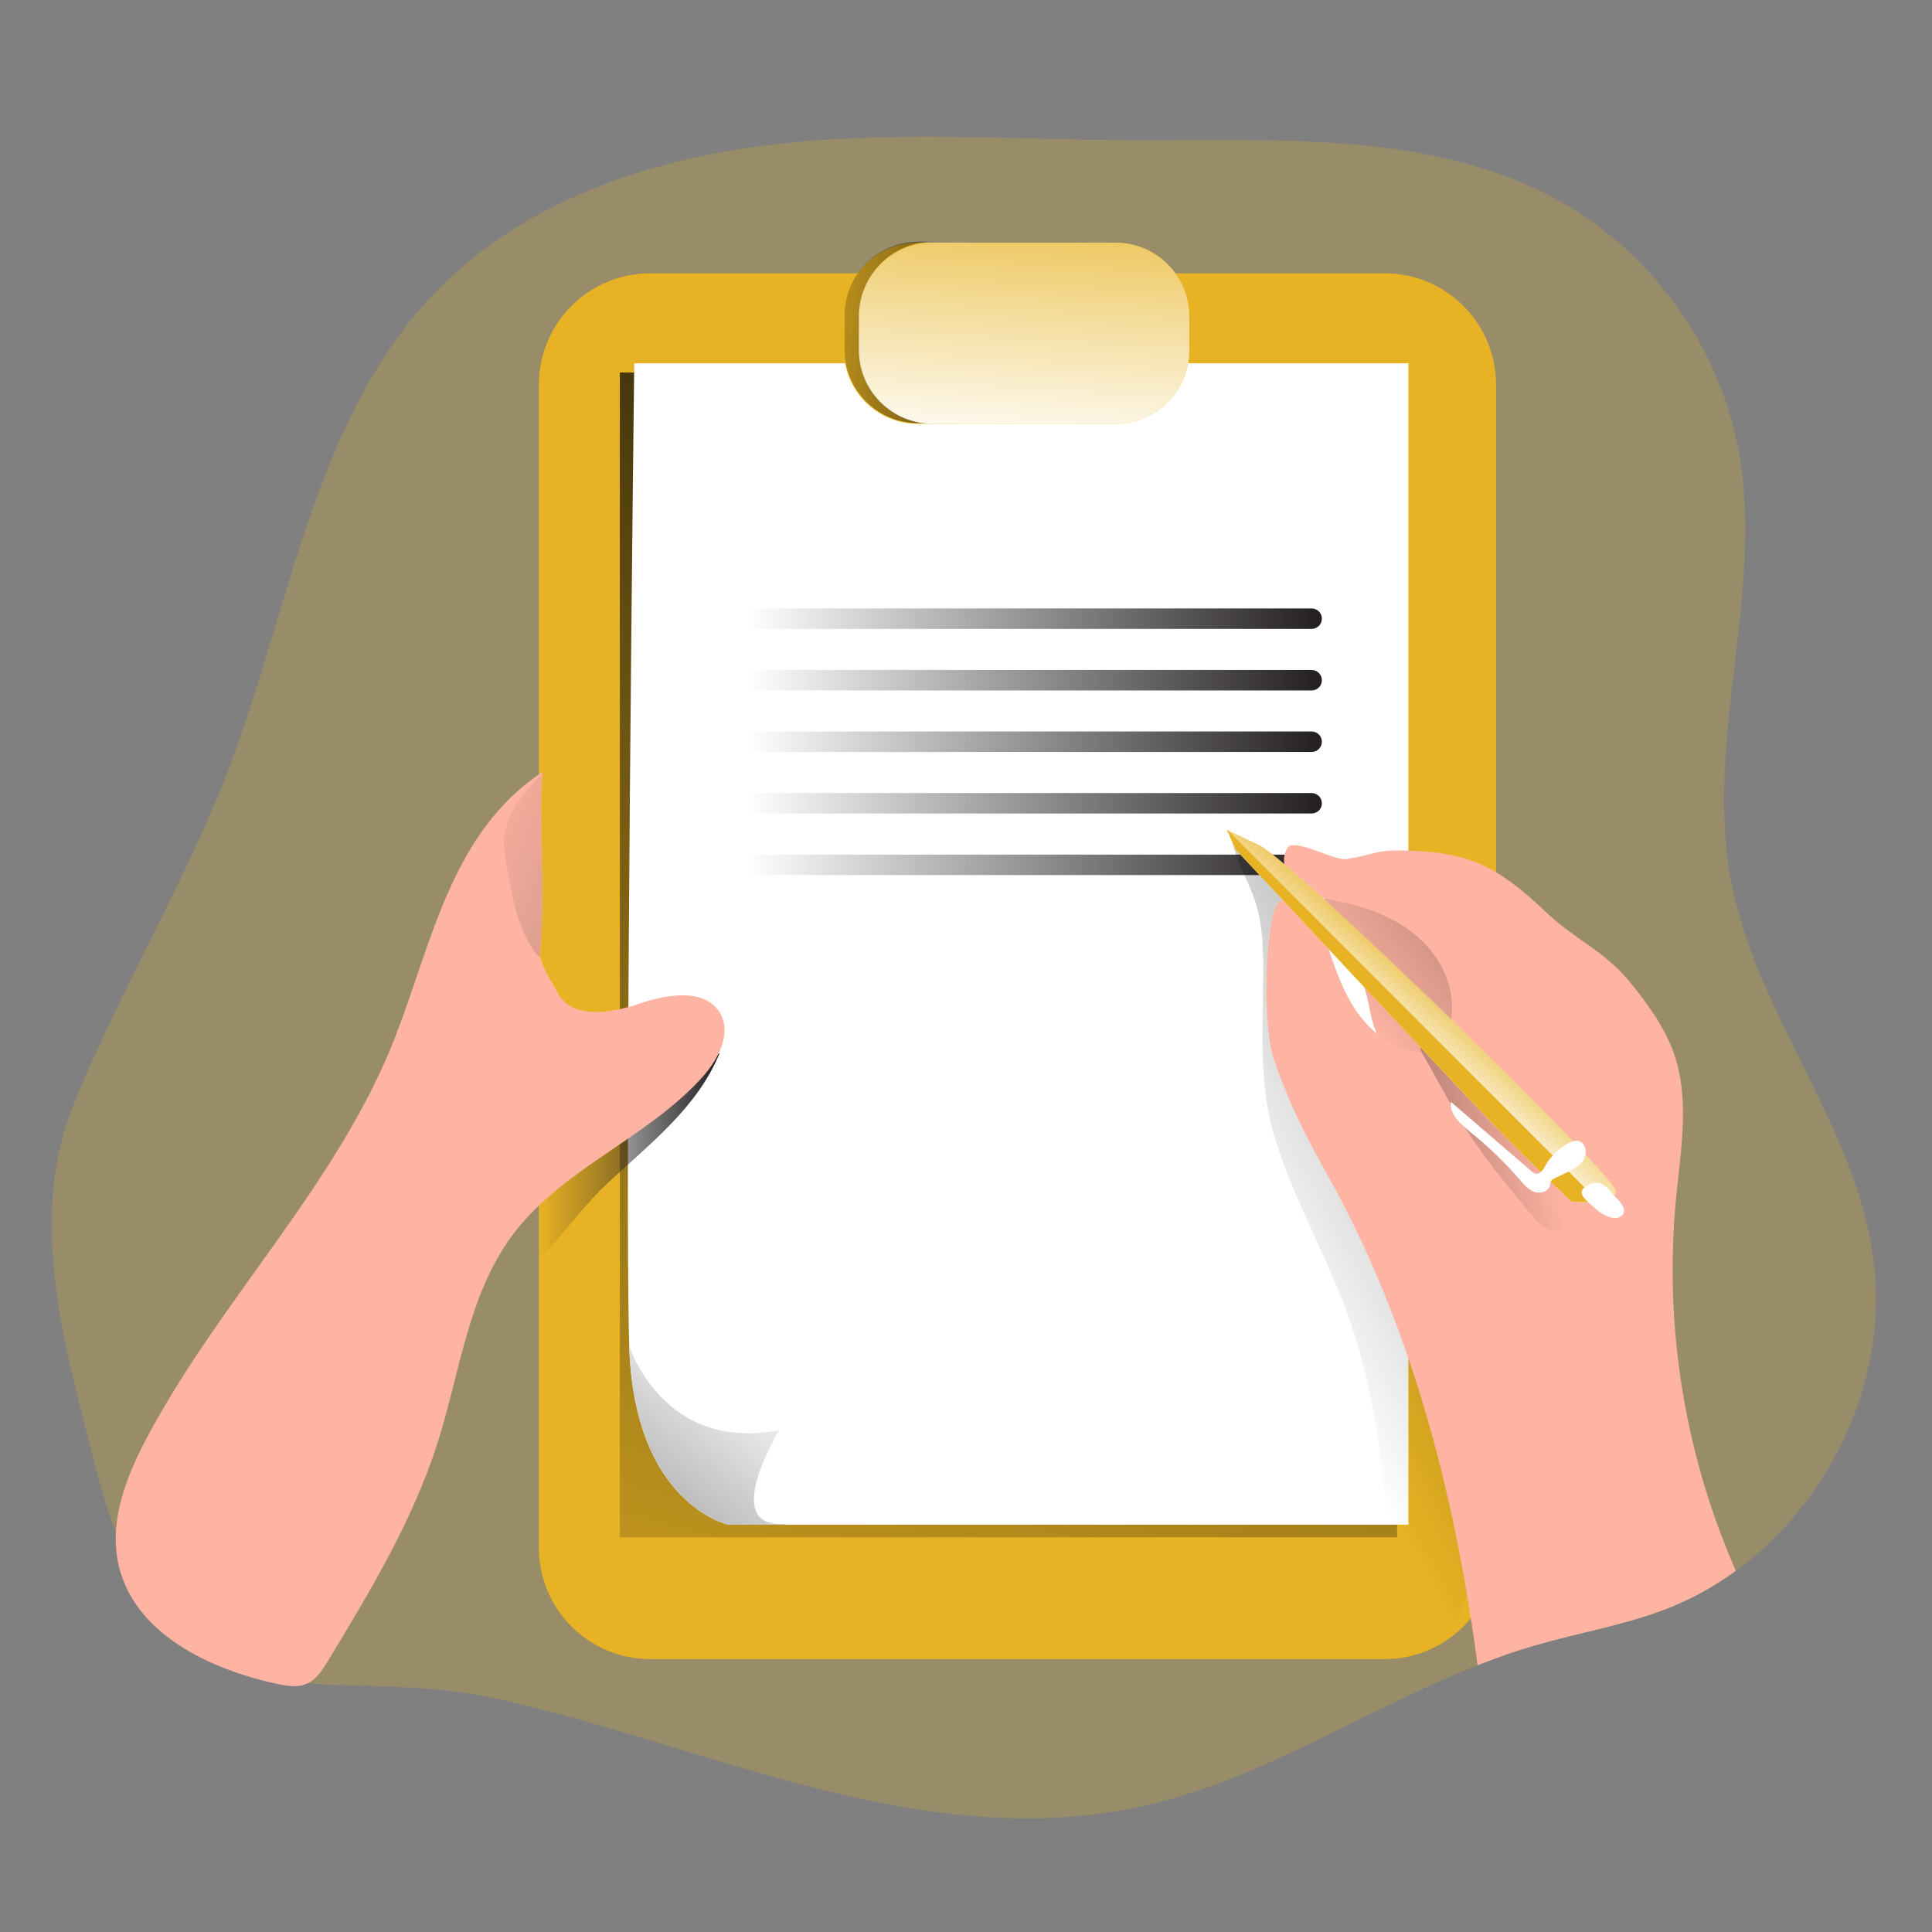 <svg transform="scale(1)" id="_0290_note_taking_1" xmlns="http://www.w3.org/2000/svg" xmlns:xlink="http://www.w3.org/1999/xlink" viewBox="0 0 500 500" class="show_show__wrapper__graphic__5Waiy "><rect x="0" y="0" width="500" height="500" fill="#808080" stroke="none"/><title>React</title><defs><style>.cls-1{fill:url(#linear-gradient);}.cls-1,.cls-2,.cls-3,.cls-4,.cls-5,.cls-6,.cls-7,.cls-8,.cls-9,.cls-10,.cls-11,.cls-12,.cls-13,.cls-14,.cls-15,.cls-16,.cls-17,.cls-18,.cls-19{stroke-width:0px;}.cls-2{fill:url(#linear-gradient-11);}.cls-3{fill:url(#linear-gradient-12);}.cls-4{fill:url(#linear-gradient-13);}.cls-5{fill:url(#linear-gradient-10);}.cls-6{fill:url(#linear-gradient-15);}.cls-7{fill:url(#linear-gradient-14);}.cls-8{fill:url(#linear-gradient-4);}.cls-9{fill:url(#linear-gradient-2);}.cls-10{fill:url(#linear-gradient-3);}.cls-11{fill:url(#linear-gradient-8);}.cls-12{fill:url(#linear-gradient-9);}.cls-13{fill:url(#linear-gradient-7);}.cls-14{fill:url(#linear-gradient-5);}.cls-15{fill:url(#linear-gradient-6);}.cls-16{isolation:isolate;opacity:.24;}.cls-16,.cls-19{fill:#e7b324;}.cls-17{fill:#fff;}.cls-18{fill:#ffb4a3;}</style><linearGradient id="linear-gradient" x1="655.14" y1="2557.34" x2="816.18" y2="3120.1" gradientTransform="translate(-471 3073.02) scale(1 -1)" gradientUnits="userSpaceOnUse"><stop offset="0" stop-color="#010101" stop-opacity="0"></stop><stop offset=".47" stop-color="#010101" stop-opacity=".47"></stop><stop offset=".95" stop-color="#010101"></stop></linearGradient><linearGradient id="linear-gradient-2" x1="691.29" y1="2714.55" x2="601.03" y2="2603.05" gradientTransform="translate(-492.29 3066.32) scale(1 -1)" gradientUnits="userSpaceOnUse"><stop offset="0" stop-color="#231f20" stop-opacity="0"></stop><stop offset="1" stop-color="#231f20"></stop></linearGradient><linearGradient id="linear-gradient-3" x1="664.44" y1="2912.91" x2="813.1" y2="2912.91" gradientTransform="translate(-471 3073.02) scale(1 -1)" xlink:href="#linear-gradient-2"></linearGradient><linearGradient id="linear-gradient-4" x1="664.44" y1="2896.98" x2="813.1" y2="2896.98" gradientTransform="translate(-471 3073.02) scale(1 -1)" xlink:href="#linear-gradient-2"></linearGradient><linearGradient id="linear-gradient-5" x1="664.44" y1="2881.06" x2="813.1" y2="2881.06" gradientTransform="translate(-471 3073.02) scale(1 -1)" xlink:href="#linear-gradient-2"></linearGradient><linearGradient id="linear-gradient-6" x1="664.44" y1="2865.13" x2="813.1" y2="2865.13" gradientTransform="translate(-471 3073.02) scale(1 -1)" xlink:href="#linear-gradient-2"></linearGradient><linearGradient id="linear-gradient-7" x1="664.44" y1="2849.2" x2="813.1" y2="2849.2" gradientTransform="translate(-471 3073.02) scale(1 -1)" xlink:href="#linear-gradient-2"></linearGradient><linearGradient id="linear-gradient-8" x1="690.51" y1="2983.97" x2="783.87" y2="2975.56" gradientTransform="translate(-492.29 3066.32) scale(1 -1)" xlink:href="#linear-gradient"></linearGradient><linearGradient id="linear-gradient-9" x1="760.36" y1="3028.7" x2="755.07" y2="2944.16" gradientTransform="translate(-492.29 3066.32) scale(1 -1)" gradientUnits="userSpaceOnUse"><stop offset="0" stop-color="#fff" stop-opacity="0"></stop><stop offset=".95" stop-color="#fff"></stop></linearGradient><linearGradient id="linear-gradient-10" x1="631.77" y1="2777.41" x2="678.5" y2="2777.41" xlink:href="#linear-gradient-2"></linearGradient><linearGradient id="linear-gradient-11" x1="608.04" y1="2852.94" x2="824.03" y2="2758.45" xlink:href="#linear-gradient-2"></linearGradient><linearGradient id="linear-gradient-12" x1="841.5" y1="2805.4" x2="964.79" y2="2902.14" gradientTransform="translate(-492.29 3066.32) scale(1 -1)" xlink:href="#linear-gradient"></linearGradient><linearGradient id="linear-gradient-13" x1="818.11" y1="2735.15" x2="1043.75" y2="2857.26" gradientTransform="translate(-492.29 3066.32) scale(1 -1)" xlink:href="#linear-gradient"></linearGradient><linearGradient id="linear-gradient-14" x1="893.13" y1="2776.8" x2="780.97" y2="2756.42" gradientTransform="translate(-492.29 3066.32) scale(1 -1)" xlink:href="#linear-gradient"></linearGradient><linearGradient id="linear-gradient-15" x1="868.55" y1="2814.04" x2="851.46" y2="2794.6" xlink:href="#linear-gradient-9"></linearGradient></defs><g id="background"><path class="cls-16" d="M449.22,406.53c-5.51,4.05-11.54,7.35-17.91,9.83-11.03,4.28-22.79,6.19-34.11,9.49-5.03,1.45-9.96,3.2-14.8,5.12-29.31,11.54-56.21,29.84-87.04,36.52-57.14,12.47-112.36-15.88-166.97-27.91-46.79-10.28-84.82,14.3-103.71-60.06-7.9-30.95-17.67-63.73-5.72-93.43,11.95-29.7,28.78-57.14,40.18-86.99,16.28-42.63,22.3-91.75,54.33-124.29,22.18-22.53,53.88-33.4,85.29-37.26,31.4-3.86,63.2-1.38,94.82-1.25,38.08.12,78.65-2.55,111.59,16.62,23.5,13.89,39.85,37.27,44.85,64.11,6.54,36.62-8.99,74.58-2.01,111.13,6.48,34.03,31.77,62.51,36.71,96.82,4.48,30.89-10.41,63.29-35.49,81.55Z"></path></g><g id="clipboard"><path class="cls-19" d="M387.18,99.55v300.97c.01,15.92-12.89,28.84-28.82,28.85h-190.08c-15.92,0-28.82-12.91-28.82-28.83,0,0,0-.01,0-.02V99.55c0-15.91,12.9-28.82,28.82-28.82h190.08c15.91.01,28.8,12.91,28.82,28.82Z"></path><rect class="cls-1" x="160.41" y="96.41" width="201.16" height="301.44"></rect><path class="cls-17" d="M364.49,94.02v300.57h-175.96s-24.39-5.13-25.68-46.23c-1.29-41.1,1.29-254.34,1.29-254.34h200.34Z"></path><path class="cls-17" d="M203.47,394.3c-.12.09-.24.19-.35.29h-14.59s-24.39-5.13-25.68-46.23c0,0,8.77,27.66,38.84,21.74,0,0-15.93,25.97,1.77,24.2Z"></path><path class="cls-9" d="M203.47,394.3c-.12.09-.24.19-.35.29h-14.59s-24.39-5.13-25.68-46.23c0,0,8.77,27.66,38.84,21.74,0,0-15.93,25.97,1.77,24.2Z"></path><path class="cls-10" d="M196.1,157.46h143.35c1.47,0,2.65,1.19,2.65,2.65h0c0,1.47-1.19,2.65-2.65,2.65h-143.35c-1.47,0-2.65-1.19-2.65-2.65h0c0-1.47,1.19-2.65,2.65-2.65Z"></path><path class="cls-8" d="M196.1,173.39h143.35c1.47,0,2.65,1.19,2.65,2.65h0c0,1.47-1.19,2.65-2.65,2.65h-143.35c-1.47,0-2.65-1.19-2.65-2.65h0c0-1.47,1.19-2.65,2.65-2.65Z"></path><path class="cls-14" d="M196.1,189.31h143.35c1.47,0,2.65,1.19,2.65,2.65h0c0,1.47-1.19,2.65-2.65,2.65h-143.35c-1.47,0-2.65-1.19-2.65-2.65h0c0-1.47,1.19-2.65,2.65-2.65Z"></path><path class="cls-15" d="M196.1,205.24h143.35c1.47,0,2.65,1.19,2.65,2.65h0c0,1.47-1.19,2.65-2.65,2.65h-143.35c-1.47,0-2.65-1.19-2.65-2.65h0c0-1.47,1.19-2.65,2.65-2.65Z"></path><path class="cls-13" d="M196.1,221.17h143.35c1.47,0,2.65,1.19,2.65,2.65h0c0,1.47-1.19,2.65-2.65,2.65h-143.35c-1.47,0-2.65-1.19-2.65-2.65h0c0-1.47,1.19-2.65,2.65-2.65Z"></path><path class="cls-19" d="M307.8,81.9v8.67c.01,10.54-8.53,19.1-19.07,19.11-.01,0-.02,0-.04,0h-51.13c-10.56.01-19.13-8.54-19.14-19.1h0v-8.68c.01-10.56,8.58-19.11,19.14-19.11h51.13c10.55,0,19.1,8.54,19.11,19.09v.02Z"></path><path class="cls-11" d="M218.57,81.67v8.68c-.03,10.55,8.49,19.12,19.04,19.15.02,0,.04,0,.07,0h3.84c-10.55,0-19.1-8.54-19.11-19.09,0-.02,0-.04,0-.07v-8.68c0-10.55,8.54-19.1,19.09-19.11,0,0,.01,0,.02,0h-3.84c-10.55,0-19.1,8.54-19.11,19.09v.02Z"></path><path class="cls-12" d="M307.8,81.9v8.67c.01,10.54-8.53,19.1-19.07,19.11-.01,0-.02,0-.04,0h-47.3c-10.56.01-19.13-8.54-19.14-19.1h0v-8.68c.01-10.56,8.58-19.11,19.14-19.11h47.3c10.55,0,19.1,8.54,19.11,19.09v.02Z"></path></g><g id="hands"><path class="cls-5" d="M186.21,272.6c-5.72,14.02-18.14,23.5-28.88,33.52-5.53,5.16-9.8,10.91-14.73,16.5-.9.97-1.95,1.77-3.11,2.39v-57.26c1.53-4.86,2.51-9.87,2.92-14.95,1.87,6.16,1.03,13.67,5.77,18.04,3.06,2.86,7.55,3.36,11.73,3.55,8.81.36,17.63-.25,26.3-1.8Z"></path><path class="cls-18" d="M181.9,278.62c-14.3,15.97-36.44,23.79-49.24,40.98-11.44,15.3-13.58,35.38-19.36,53.61-6.41,20.21-17.47,38.56-28.47,56.7-1.45,2.38-3.06,4.9-5.66,5.93-2.26.93-4.8.48-7.17,0-17.82-3.74-37.33-13.14-41.33-30.92-2.55-11.38,2.12-23.13,7.64-33.4,19.16-35.79,49.37-65.46,64.04-103.33,9.59-24.73,14.52-52.77,38.07-68.45-.02.16-.02.32,0,.48-1.16,9.8.93,30.95-.63,46.01-.05.55-.01,1.1.09,1.64h0c.66,3.02,3.27,6.82,4.47,9.11,3.64,6.82,13.7,5.32,21.02,2.8,7.33-2.51,17.31-4.19,21.09,2.61,2.85,5.24-.57,11.74-4.57,16.24Z"></path><path class="cls-2" d="M139.76,246.23c-.05.55-.01,1.1.09,1.64-1.79-1.2-3.83-5.09-5.61-9.77-1.09-2.87-3.86-16.72-3.86-19.8,0-7.07,4.87-12.99,9.99-18.07-1.15,9.8.93,30.95-.62,46.01Z"></path><path class="cls-18" d="M353.44,256.65c1.19,4.12,1.31,8.7,3.74,12.22,3.32,4.75,9.84,6.01,15.63,5.7.76,0,1.52-.15,2.23-.42.8-.42,1.48-1.03,1.98-1.78,3.56-4.78,3.49-11.46,1.74-17.15-2.44-7.81-7.59-14.48-14.53-18.81-3.79-2.35-20.22-9.25-21.99-2.8-1.49,5.55,9.58,17.43,11.19,23.04Z"></path><path class="cls-3" d="M353.44,256.65c1.19,4.12,1.31,8.7,3.74,12.22,3.32,4.75,9.84,6.01,15.63,5.7.76,0,1.52-.15,2.23-.42.8-.42,1.48-1.03,1.98-1.78,3.56-4.78,3.49-11.46,1.74-17.15-2.44-7.81-7.59-14.48-14.53-18.81-3.79-2.35-20.22-9.25-21.99-2.8-1.49,5.55,9.58,17.43,11.19,23.04Z"></path><path class="cls-4" d="M360.1,426.98c-.64-29.43-1.37-59.5-11.46-87.17-5.73-15.73-14.37-30.35-19.04-46.42-3.68-12.66-2.8-26.11-2.69-39.3.06-6.99.1-14.13-2.06-20.77-1.87-5.8-5.45-11.12-6.22-17.17,8.17,5.95,16.82,12.57,19.78,22.23,1.44,4.67,1.38,9.7,2.16,14.54,2.5,15.66,13.42,28.41,21.19,42.23,17.08,30.38,19.21,66.73,19.04,101.58,0,7.55-.22,15.39-3.54,22.18-3.32,6.79-9.72,9.43-17.15,8.06Z"></path><path class="cls-18" d="M449.22,406.53c-5.51,4.05-11.54,7.35-17.91,9.83-11.03,4.28-22.79,6.19-34.11,9.49-5.03,1.45-9.96,3.2-14.8,5.12-5.81-44.28-17.22-88.31-38.97-127.07-5.65-10.12-9.96-18.55-13.67-29.54-3.71-11-1.87-40.7,1.76-41.26,6.17-1.01,10.16,6.19,12.15,12.1,3.34,9.64,6.35,18.47,15.4,24.29,3.87,2.51,9.21,4.06,12.88,1.25,1.82-1.57,3.03-3.72,3.43-6.09,1.64-7.58-1.7-15.65-7.26-21.06-5.56-5.41-13.02-8.41-20.56-10.08-4.34-.93-9.03-1.57-12.32-4.53-2.63-2.38-3.95-6.62-2.01-9.58,1.73-2.64,12.01,3.36,15.09,2.92,6.81-.93,7.16-2.29,14.02-2.22,6.86.07,13.92.69,20.3,3.33,6.54,2.8,12.1,7.54,17.29,12.47,8.04,7.67,15.27,10,22.25,18.69,4.4,5.5,8.64,11.28,11,17.95,4.21,11.94,1.79,25.08.57,37.71-3.06,32.14,1.96,64.54,14.61,94.25.24.66.6,1.35.88,2.05Z"></path><path class="cls-7" d="M377.12,288.62c5.61,9.41,12.63,17.86,19.62,26.26,1.96,2.35,5.15,4.93,7.71,3.24,1.95-1.3,1.87-4.17,1.38-6.46-2.08-9.75-7.47-18.56-14.12-26.02-6.64-7.47-14.47-13.72-22.27-19.94.27.21-2.76,4.42-1.49,6.67,2.15,3.72,6.91,12.45,9.17,16.25Z"></path><path class="cls-19" d="M319.76,219.83s55.08,59.07,66.34,70.8c11.26,11.73,20.56,20.35,20.56,20.35,0,0,11.06,1.1,11.5-2.65.44-3.76-83.84-85.61-92.25-89.59l-8.41-3.98,2.26,5.08Z"></path><path class="cls-6" d="M418.2,308.33c-.21,1.87-3.07,2.54-5.88,2.73-1.87.11-3.74.08-5.61-.09,0,0-9.3-8.61-20.56-20.33s-66.34-70.8-66.34-70.8l-2.21-5.09,8.41,4c8.33,3.99,92.66,85.82,92.17,89.59Z"></path><path class="cls-19" d="M413.33,310.52l-1.01.53c-1.87.11-3.74.08-5.61-.09,0,0-9.3-8.61-20.56-20.33s-66.34-70.8-66.34-70.8l-2.21-5.09,95.71,95.79Z"></path><path class="cls-17" d="M400.2,301.21c-.64,1.24-1.6,2.89-2.93,2.48-.35-.13-.67-.33-.93-.59l-20.85-17.94c-.4,3.22,2.51,5.76,5.04,7.81,4.64,3.73,8.93,7.88,12.83,12.38,1.09,1.26,2.24,2.62,3.84,3.14s3.74-.24,3.99-1.87c0-.34.08-.68.21-1,.19-.25.44-.45.74-.56l3.38-1.65c1.32-.55,2.52-1.33,3.57-2.31,1.05-1,1.5-2.48,1.18-3.9-1.63-5.39-8.93,1.8-10.06,4.01Z"></path><path class="cls-17" d="M412.31,312.26c1.55,1.46,3.38,2.86,5.51,2.95.77.08,1.54-.2,2.08-.76.43-.63.49-1.45.17-2.14-.33-.68-.77-1.3-1.32-1.82l-2.16-2.35c-.7-.94-1.68-1.64-2.8-2-1.26-.22-4.17.74-4.43,2.21-.26,1.48,2.1,3.06,2.94,3.91Z"></path></g></svg>